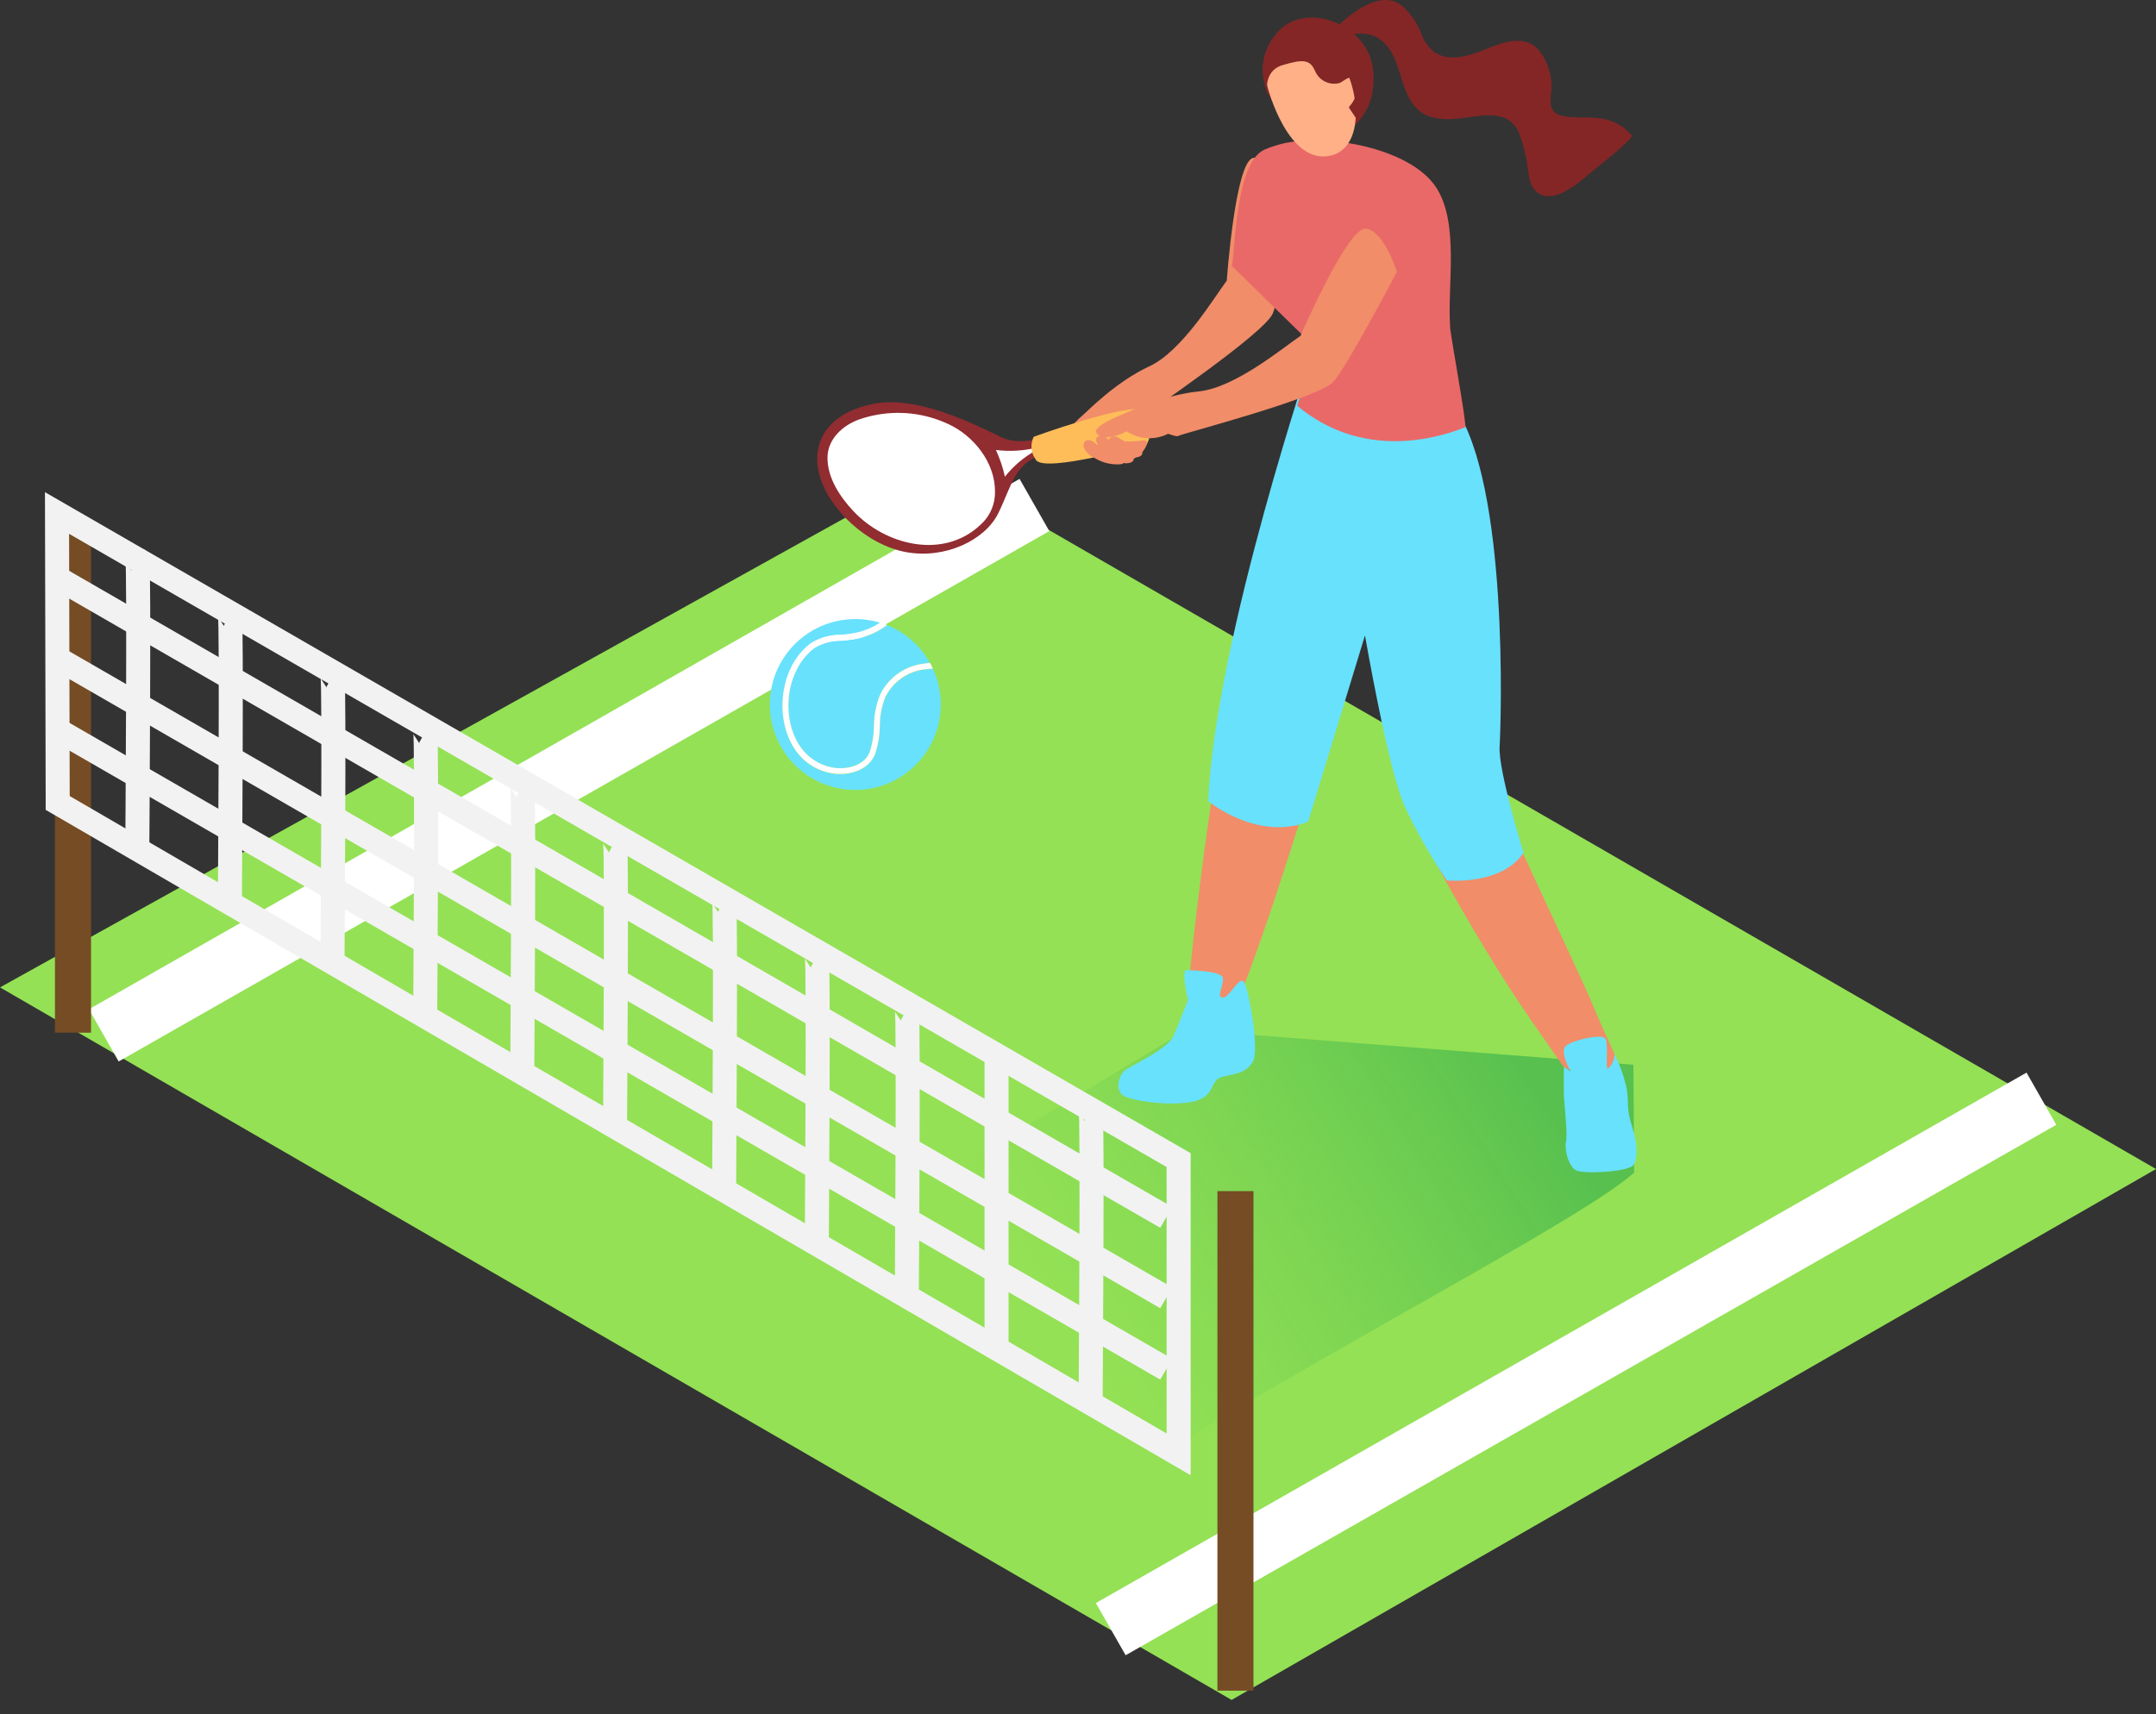 <svg width="127" height="101" viewBox="0 0 127 101" fill="none" xmlns="http://www.w3.org/2000/svg">
<rect x="0" y="0" width="127" height="101" fill="#333333" stroke="none"/>
<g id="court">
<path id="Vector" d="M0 58.178L72.548 100.161L127 68.879L55.264 27.464L0 58.178Z" fill="#94E155"/>
<path id="Vector_2" opacity="0.41" d="M69.923 60.673L51.297 71.836C51.755 72.042 52.121 72.41 52.323 72.87C54.306 77.024 58.221 79.973 62.058 82.342C65.303 84.37 66.37 84.163 69.927 84.776C80.247 78.46 93.418 71.649 96.261 69.09L96.216 62.737L69.923 60.673Z" fill="url(#paint0_linear_8_375)"/>
<g id="Group">
<path id="Vector_3" d="M6.113 61.005L60.934 29.755" stroke="white" stroke-width="3.54" stroke-miterlimit="10"/>
<path id="Vector_4" d="M65.429 95.991L120.25 64.737" stroke="white" stroke-width="3.54" stroke-miterlimit="10"/>
<path id="Vector_5" d="M4.3 60.847V31.41" stroke="#754C24" stroke-width="2.124" stroke-miterlimit="10"/>
<path id="Vector_6" d="M72.775 70.181V99.614" stroke="#754C24" stroke-width="2.124" stroke-miterlimit="10"/>
<path id="Vector_7" d="M3.359 30.226L69.428 68.355V85.692L3.399 47.311L3.359 30.226Z" stroke="#F2F2F2" stroke-width="1.416" stroke-miterlimit="10"/>
<path id="Vector_8" d="M8.088 32.952C8.21 33.021 8.088 50.037 8.088 50.037" stroke="#F2F2F2" stroke-width="1.416" stroke-miterlimit="10"/>
<path id="Vector_9" d="M13.54 36.229C13.662 36.298 13.54 53.315 13.54 53.315" stroke="#F2F2F2" stroke-width="1.416" stroke-miterlimit="10"/>
<path id="Vector_10" d="M19.584 39.847C19.706 39.916 19.584 56.933 19.584 56.933" stroke="#F2F2F2" stroke-width="1.416" stroke-miterlimit="10"/>
<path id="Vector_11" d="M25.044 43.133C25.166 43.202 25.044 60.218 25.044 60.218" stroke="#F2F2F2" stroke-width="1.416" stroke-miterlimit="10"/>
<path id="Vector_12" d="M30.763 46.309C30.885 46.378 30.763 63.395 30.763 63.395" stroke="#F2F2F2" stroke-width="1.416" stroke-miterlimit="10"/>
<path id="Vector_13" d="M36.227 49.583C36.349 49.652 36.227 66.668 36.227 66.668" stroke="#F2F2F2" stroke-width="1.416" stroke-miterlimit="10"/>
<path id="Vector_14" d="M42.652 53.087C42.774 53.156 42.652 70.173 42.652 70.173" stroke="#F2F2F2" stroke-width="1.416" stroke-miterlimit="10"/>
<path id="Vector_15" d="M48.112 56.361C48.234 56.43 48.112 73.446 48.112 73.446" stroke="#F2F2F2" stroke-width="1.416" stroke-miterlimit="10"/>
<path id="Vector_16" d="M53.414 59.484C53.536 59.553 53.414 76.57 53.414 76.57" stroke="#F2F2F2" stroke-width="1.416" stroke-miterlimit="10"/>
<path id="Vector_17" d="M58.703 62.23V79.746" stroke="#F2F2F2" stroke-width="1.416" stroke-miterlimit="10"/>
<path id="Vector_18" d="M64.244 65.403C64.366 65.471 64.244 82.488 64.244 82.488" stroke="#F2F2F2" stroke-width="1.416" stroke-miterlimit="10"/>
<path id="Vector_19" d="M3.359 34.039L68.698 71.731" stroke="#F2F2F2" stroke-width="1.416" stroke-miterlimit="10"/>
<path id="Vector_20" d="M3.359 38.777L68.698 76.468" stroke="#F2F2F2" stroke-width="1.416" stroke-miterlimit="10"/>
<path id="Vector_21" d="M3.359 42.987L68.698 80.675" stroke="#F2F2F2" stroke-width="1.416" stroke-miterlimit="10"/>
</g>
<path id="Vector_22" d="M49.552 37.751C48.987 37.741 48.431 37.894 47.95 38.193C46.733 39.101 46.173 40.927 46.555 42.63C46.863 44.014 47.743 44.955 48.968 45.21C49.84 45.393 50.923 45.105 51.228 44.306C51.389 43.807 51.473 43.288 51.479 42.764C51.48 42.128 51.605 41.498 51.848 40.91C52.079 40.444 52.417 40.039 52.834 39.729C53.252 39.419 53.737 39.212 54.249 39.126C54.452 39.097 54.627 39.077 54.781 39.065C54.219 38.051 53.325 37.262 52.25 36.83C51.651 37.284 50.946 37.577 50.201 37.681C49.99 37.714 49.767 37.734 49.552 37.751Z" fill="#68E1FD"/>
<path id="Vector_23" d="M52.165 41.064C51.942 41.612 51.829 42.197 51.832 42.788C51.824 43.347 51.73 43.901 51.556 44.431C51.244 45.242 50.339 45.616 49.495 45.616C49.295 45.616 49.095 45.595 48.899 45.555C47.536 45.271 46.559 44.232 46.218 42.715C45.812 40.882 46.437 38.91 47.743 37.925C48.275 37.585 48.893 37.407 49.524 37.414C49.731 37.414 49.929 37.377 50.149 37.345C50.757 37.256 51.339 37.034 51.852 36.696C50.751 36.359 49.567 36.41 48.498 36.841C47.43 37.272 46.541 38.056 45.981 39.063C45.421 40.069 45.224 41.238 45.421 42.373C45.619 43.508 46.2 44.541 47.067 45.299C47.934 46.057 49.035 46.495 50.186 46.54C51.337 46.584 52.469 46.233 53.392 45.543C54.315 44.854 54.974 43.869 55.258 42.753C55.543 41.636 55.436 40.456 54.955 39.409C54.785 39.409 54.574 39.438 54.302 39.474C53.847 39.554 53.416 39.74 53.045 40.016C52.674 40.292 52.372 40.651 52.165 41.064Z" fill="#68E1FD"/>
<path id="Vector_24" d="M54.254 39.126C53.741 39.212 53.256 39.419 52.838 39.729C52.421 40.039 52.083 40.444 51.852 40.91C51.609 41.498 51.484 42.128 51.483 42.764C51.477 43.288 51.393 43.807 51.232 44.306C50.927 45.117 49.844 45.393 48.972 45.21C47.755 44.955 46.871 44.013 46.559 42.63C46.177 40.926 46.753 39.101 47.954 38.193C48.434 37.894 48.991 37.741 49.556 37.75C49.771 37.75 49.99 37.714 50.205 37.677C50.95 37.573 51.655 37.28 52.254 36.826C52.124 36.773 51.99 36.724 51.848 36.684C51.335 37.022 50.753 37.243 50.145 37.333C49.942 37.365 49.739 37.381 49.52 37.402C48.889 37.395 48.27 37.573 47.739 37.913C46.429 38.902 45.804 40.87 46.214 42.703C46.555 44.224 47.532 45.263 48.895 45.543C49.091 45.583 49.291 45.604 49.491 45.603C50.347 45.603 51.24 45.238 51.552 44.419C51.726 43.889 51.819 43.335 51.828 42.776C51.825 42.185 51.938 41.6 52.16 41.052C52.369 40.639 52.671 40.279 53.043 40.003C53.415 39.727 53.846 39.542 54.302 39.462C54.57 39.422 54.785 39.405 54.955 39.397C54.901 39.281 54.844 39.167 54.785 39.057C54.635 39.077 54.461 39.093 54.254 39.126Z" fill="white"/>
<path id="Vector_25" d="M80.47 32.648C80.409 34.603 81.873 44.224 83.009 47.494C84.145 50.763 90.862 61.857 91.811 61.942C92.76 62.028 94.46 61.512 94.269 60.397C94.079 59.281 87.966 46.987 87.852 45.851C87.739 44.715 87.966 29.974 87.142 29.062C86.319 28.149 80.571 29.005 80.47 32.648Z" fill="#F18D69"/>
<path id="Vector_26" d="M93.904 59.448L95.336 62.628L94.987 64.275L92.111 62.871L90.083 59.959C90.083 59.959 92.931 60.174 93.904 59.448Z" fill="#F18D69"/>
<path id="Vector_27" d="M72.264 16.536C71.509 17.538 69.631 20.698 67.684 21.594C65.737 22.491 64.033 24.251 63.855 24.397C63.676 24.543 62.488 25.614 62.784 25.886C63.08 26.157 63.498 26.003 64.155 25.525L64.459 25.233C64.873 25.339 65.308 25.334 65.72 25.217C66.131 25.1 66.504 24.876 66.8 24.567C66.8 24.567 67.396 24.567 67.408 24.486C67.421 24.405 74.487 19.659 74.977 18.462C75.468 17.266 76.373 11.096 76.373 11.096C76.373 11.096 74.872 9.068 73.813 9.307C72.754 9.547 72.264 16.536 72.264 16.536Z" fill="#F18D69"/>
<path id="Vector_28" d="M74.621 30.311C74.296 31.155 72.527 40.695 72.187 42.099C71.736 43.904 69.347 60.681 70.037 61.087C70.726 61.492 69.972 63.443 71.838 61.087C73.704 58.73 78.762 40.805 79.33 39.827C79.898 38.85 83.565 27.825 83.565 27.825" fill="#F18D69"/>
<path id="Vector_29" d="M92.537 63.139C92.537 63.139 91.836 61.979 92.241 61.626C92.647 61.273 94.375 60.896 94.566 61.192C94.756 61.488 94.566 63.001 94.699 62.977C94.826 62.871 94.927 62.739 94.997 62.59C95.067 62.44 95.104 62.278 95.105 62.113C95.44 62.779 95.686 63.487 95.835 64.218C95.945 65.082 95.807 65.354 96.131 66.352C96.456 67.35 96.484 68.189 96.241 68.619C95.997 69.049 93.349 69.187 92.866 68.972C92.383 68.757 92.136 67.674 92.245 67.269C92.355 66.863 92.128 64.863 92.12 64.539C92.111 64.214 92.12 62.863 92.12 62.863L92.537 63.139Z" fill="#68E1FD"/>
<path id="Vector_30" d="M77.419 20.43C77.419 20.43 71.611 37.556 71.168 47.202C71.168 47.202 74.04 49.583 77.054 48.419L80.405 37.438C80.405 37.438 81.756 45.283 82.733 47.481C83.447 49.009 84.28 50.478 85.224 51.874C85.224 51.874 88.424 52.199 89.743 50.252C89.743 50.252 88.246 45.384 88.335 43.985C88.424 42.586 88.883 28.486 85.678 23.971C84.761 22.677 83.505 21.661 82.048 21.037C80.59 20.412 78.989 20.202 77.419 20.43Z" fill="#68E1FD"/>
<path id="Vector_31" d="M85.422 19.343C85.422 19.314 85.422 19.29 85.422 19.274C85.244 16.88 85.978 13.189 84.611 11.064C83.07 8.666 77.918 7.794 75.367 8.512C75.059 8.594 74.758 8.698 74.466 8.825C72.714 9.636 72.751 15.152 72.556 15.664L77.423 20.426L76.413 23.91C80.145 27.017 84.388 25.938 86.307 25.176C86.424 25.127 85.52 20.158 85.422 19.343Z" fill="#E96968"/>
<path id="Vector_32" d="M92.01 11.368C92.534 11.109 93.019 10.777 93.45 10.382C94.318 9.624 95.292 8.975 96.07 8.119C96.095 8.096 96.112 8.066 96.119 8.034C96.118 7.994 96.102 7.956 96.075 7.928C95.571 7.362 94.867 7.014 94.111 6.959C93.393 6.853 92.436 7.024 91.767 6.74C91.632 6.676 91.519 6.574 91.443 6.446C91.367 6.318 91.329 6.17 91.337 6.022C91.337 5.808 91.349 5.594 91.373 5.381C91.455 4.489 91.181 3.601 90.611 2.91C89.755 2.006 88.481 2.505 87.487 2.91C86.562 3.276 85.37 3.689 84.469 3.057C84.084 2.729 83.802 2.296 83.658 1.811C83.424 1.286 83.089 0.812 82.672 0.416C81.119 -1.032 78.575 1.767 78.575 1.767L79.062 2.213C80.389 1.681 81.496 2.051 82.096 3.34C82.697 4.63 82.745 6.476 84.372 6.914C84.904 7.033 85.454 7.054 85.995 6.975C86.859 6.886 88.071 6.569 88.866 7.068C89.17 7.283 89.399 7.588 89.519 7.94C89.718 8.492 89.864 9.061 89.957 9.64C90.043 10.094 90.039 10.731 90.335 11.104C90.773 11.688 91.422 11.64 92.01 11.368Z" fill="#842626"/>
<path id="Vector_33" d="M61.129 25.906C61.129 25.821 60.014 26.218 59.064 25.796C58.115 25.375 54.396 23.302 51.617 23.768C48.838 24.235 47.715 26.02 48.279 28.023C48.842 30.027 51.081 32.12 53.39 32.534C55.698 32.948 58.018 31.82 58.793 30.262C59.567 28.705 59.721 27.423 61.226 26.835" fill="#912C31"/>
<path id="Vector_34" d="M58.707 26.518H58.667C58.899 27.021 59.076 27.547 59.194 28.088C59.704 27.446 60.337 26.913 61.056 26.518V26.376C60.288 26.564 59.492 26.612 58.707 26.518Z" fill="white"/>
<path id="Vector_35" d="M60.89 25.735C60.784 25.952 60.741 26.194 60.764 26.433C60.787 26.673 60.875 26.902 61.02 27.094C61.506 27.906 67.55 26.186 67.55 26.186C67.55 26.186 68.362 24.563 67.356 24.158C66.35 23.752 60.89 25.735 60.89 25.735Z" fill="#FEBD59"/>
<path id="Vector_36" d="M57.783 30.895C58.237 30.481 58.525 29.916 58.594 29.305C58.772 27.561 57.596 25.91 56.12 25.115C54.759 24.405 53.201 24.166 51.69 24.433C51.312 24.498 50.94 24.596 50.578 24.726C49.65 25.062 48.769 25.857 48.745 26.92C48.717 28.137 49.479 29.277 50.27 30.116C52.165 32.141 55.6 32.992 57.783 30.895Z" fill="white"/>
<path id="Vector_37" d="M67.384 25.947C67.013 25.997 66.639 26.019 66.264 26.012C66.217 25.994 66.173 25.968 66.135 25.934C66.109 25.909 66.074 25.894 66.037 25.894C65.988 25.856 65.936 25.821 65.883 25.788C65.725 25.691 65.441 25.654 65.34 25.857C65.328 25.882 65.321 25.908 65.319 25.934C65.25 25.846 65.158 25.778 65.053 25.737C64.948 25.697 64.834 25.685 64.723 25.703C64.488 25.784 64.544 26.012 64.703 26.263C64.597 26.182 64.496 26.101 64.386 26.024C64.204 25.898 63.936 25.878 63.843 26.121C63.749 26.364 63.989 26.62 64.151 26.778C64.26 26.876 64.385 26.954 64.52 27.009C64.987 27.289 65.533 27.407 66.074 27.346C66.117 27.339 66.156 27.316 66.183 27.281C66.355 27.321 66.535 27.297 66.69 27.212C66.719 27.192 66.741 27.165 66.757 27.134C66.772 27.103 66.78 27.069 66.779 27.034L66.913 26.957C67.08 26.928 67.295 26.867 67.291 26.681C67.292 26.666 67.292 26.651 67.291 26.636C67.407 26.499 67.499 26.342 67.562 26.174C67.572 26.147 67.575 26.117 67.57 26.089C67.566 26.06 67.554 26.034 67.536 26.011C67.518 25.988 67.495 25.97 67.468 25.959C67.442 25.948 67.413 25.944 67.384 25.947Z" fill="#F18D69"/>
<path id="Vector_38" d="M74.99 6.018C74.573 5.445 74.356 4.75 74.374 4.042C74.391 3.333 74.642 2.651 75.087 2.099C76.632 -0.043 80.486 1.288 80.863 3.985C81.24 6.683 79.362 7.997 78.482 8.042" fill="#842626"/>
<path id="Vector_39" d="M74.621 4.963C74.702 5.316 75.898 9.737 78.381 9.169C81.131 8.541 79.679 2.33 77.164 2.314C74.649 2.298 74.462 4.302 74.621 4.963Z" fill="#FFB087"/>
<path id="Vector_40" d="M74.669 5.616C74.694 5.701 74.292 4.217 75.545 3.839C76.799 3.462 77.168 3.519 77.468 4.188C77.584 4.462 77.795 4.685 78.064 4.813C78.332 4.942 78.638 4.968 78.924 4.886C79.273 4.711 79.736 4.188 79.865 5.06C79.995 5.932 79.419 6.257 79.46 6.342L80.003 7.153C80.003 7.153 81.119 5.097 80.681 4.314C80.243 3.531 78.32 1.515 76.689 1.661C75.059 1.807 73.98 3.166 74.669 5.616Z" fill="#842626"/>
<path id="Vector_41" d="M76.608 19.789C75.558 20.499 72.751 22.848 70.613 23.062C68.475 23.277 66.272 24.36 66.078 24.433C65.883 24.506 64.39 25.119 64.577 25.484C64.763 25.849 65.21 25.833 65.993 25.594L66.374 25.415C66.73 25.653 67.144 25.792 67.572 25.817C67.999 25.842 68.426 25.752 68.808 25.557C68.808 25.557 69.368 25.764 69.408 25.683C69.449 25.602 77.683 23.464 78.539 22.499C79.395 21.533 82.287 16.009 82.287 16.009C82.287 16.009 81.532 13.615 80.462 13.473C79.391 13.331 76.608 19.789 76.608 19.789Z" fill="#F18D69"/>
<path id="Vector_42" d="M69.976 58.937C69.919 58.624 69.57 57.12 69.915 57.156C70.26 57.193 72.008 57.188 72.037 57.655C72.065 58.121 71.631 58.783 72.037 58.779C72.442 58.775 73.038 57.395 73.302 57.898C73.566 58.401 74.219 61.898 73.785 62.583C73.351 63.269 72.694 63.269 71.976 63.456C71.258 63.642 71.603 64.579 70.353 64.891C69.104 65.204 66.423 64.891 66.049 64.453C65.676 64.015 65.989 63.236 66.329 63.017C66.67 62.798 68.791 61.772 69.104 61.083C69.416 60.393 69.976 58.937 69.976 58.937Z" fill="#68E1FD"/>
</g>
<defs>
<linearGradient id="paint0_linear_8_375" x1="62.139" y1="77.827" x2="89.057" y2="61.062" gradientUnits="userSpaceOnUse">
<stop offset="0.01" stop-color="#39B54A" stop-opacity="0"/>
<stop offset="0.99" stop-color="#009245"/>
</linearGradient>
</defs>
</svg>
